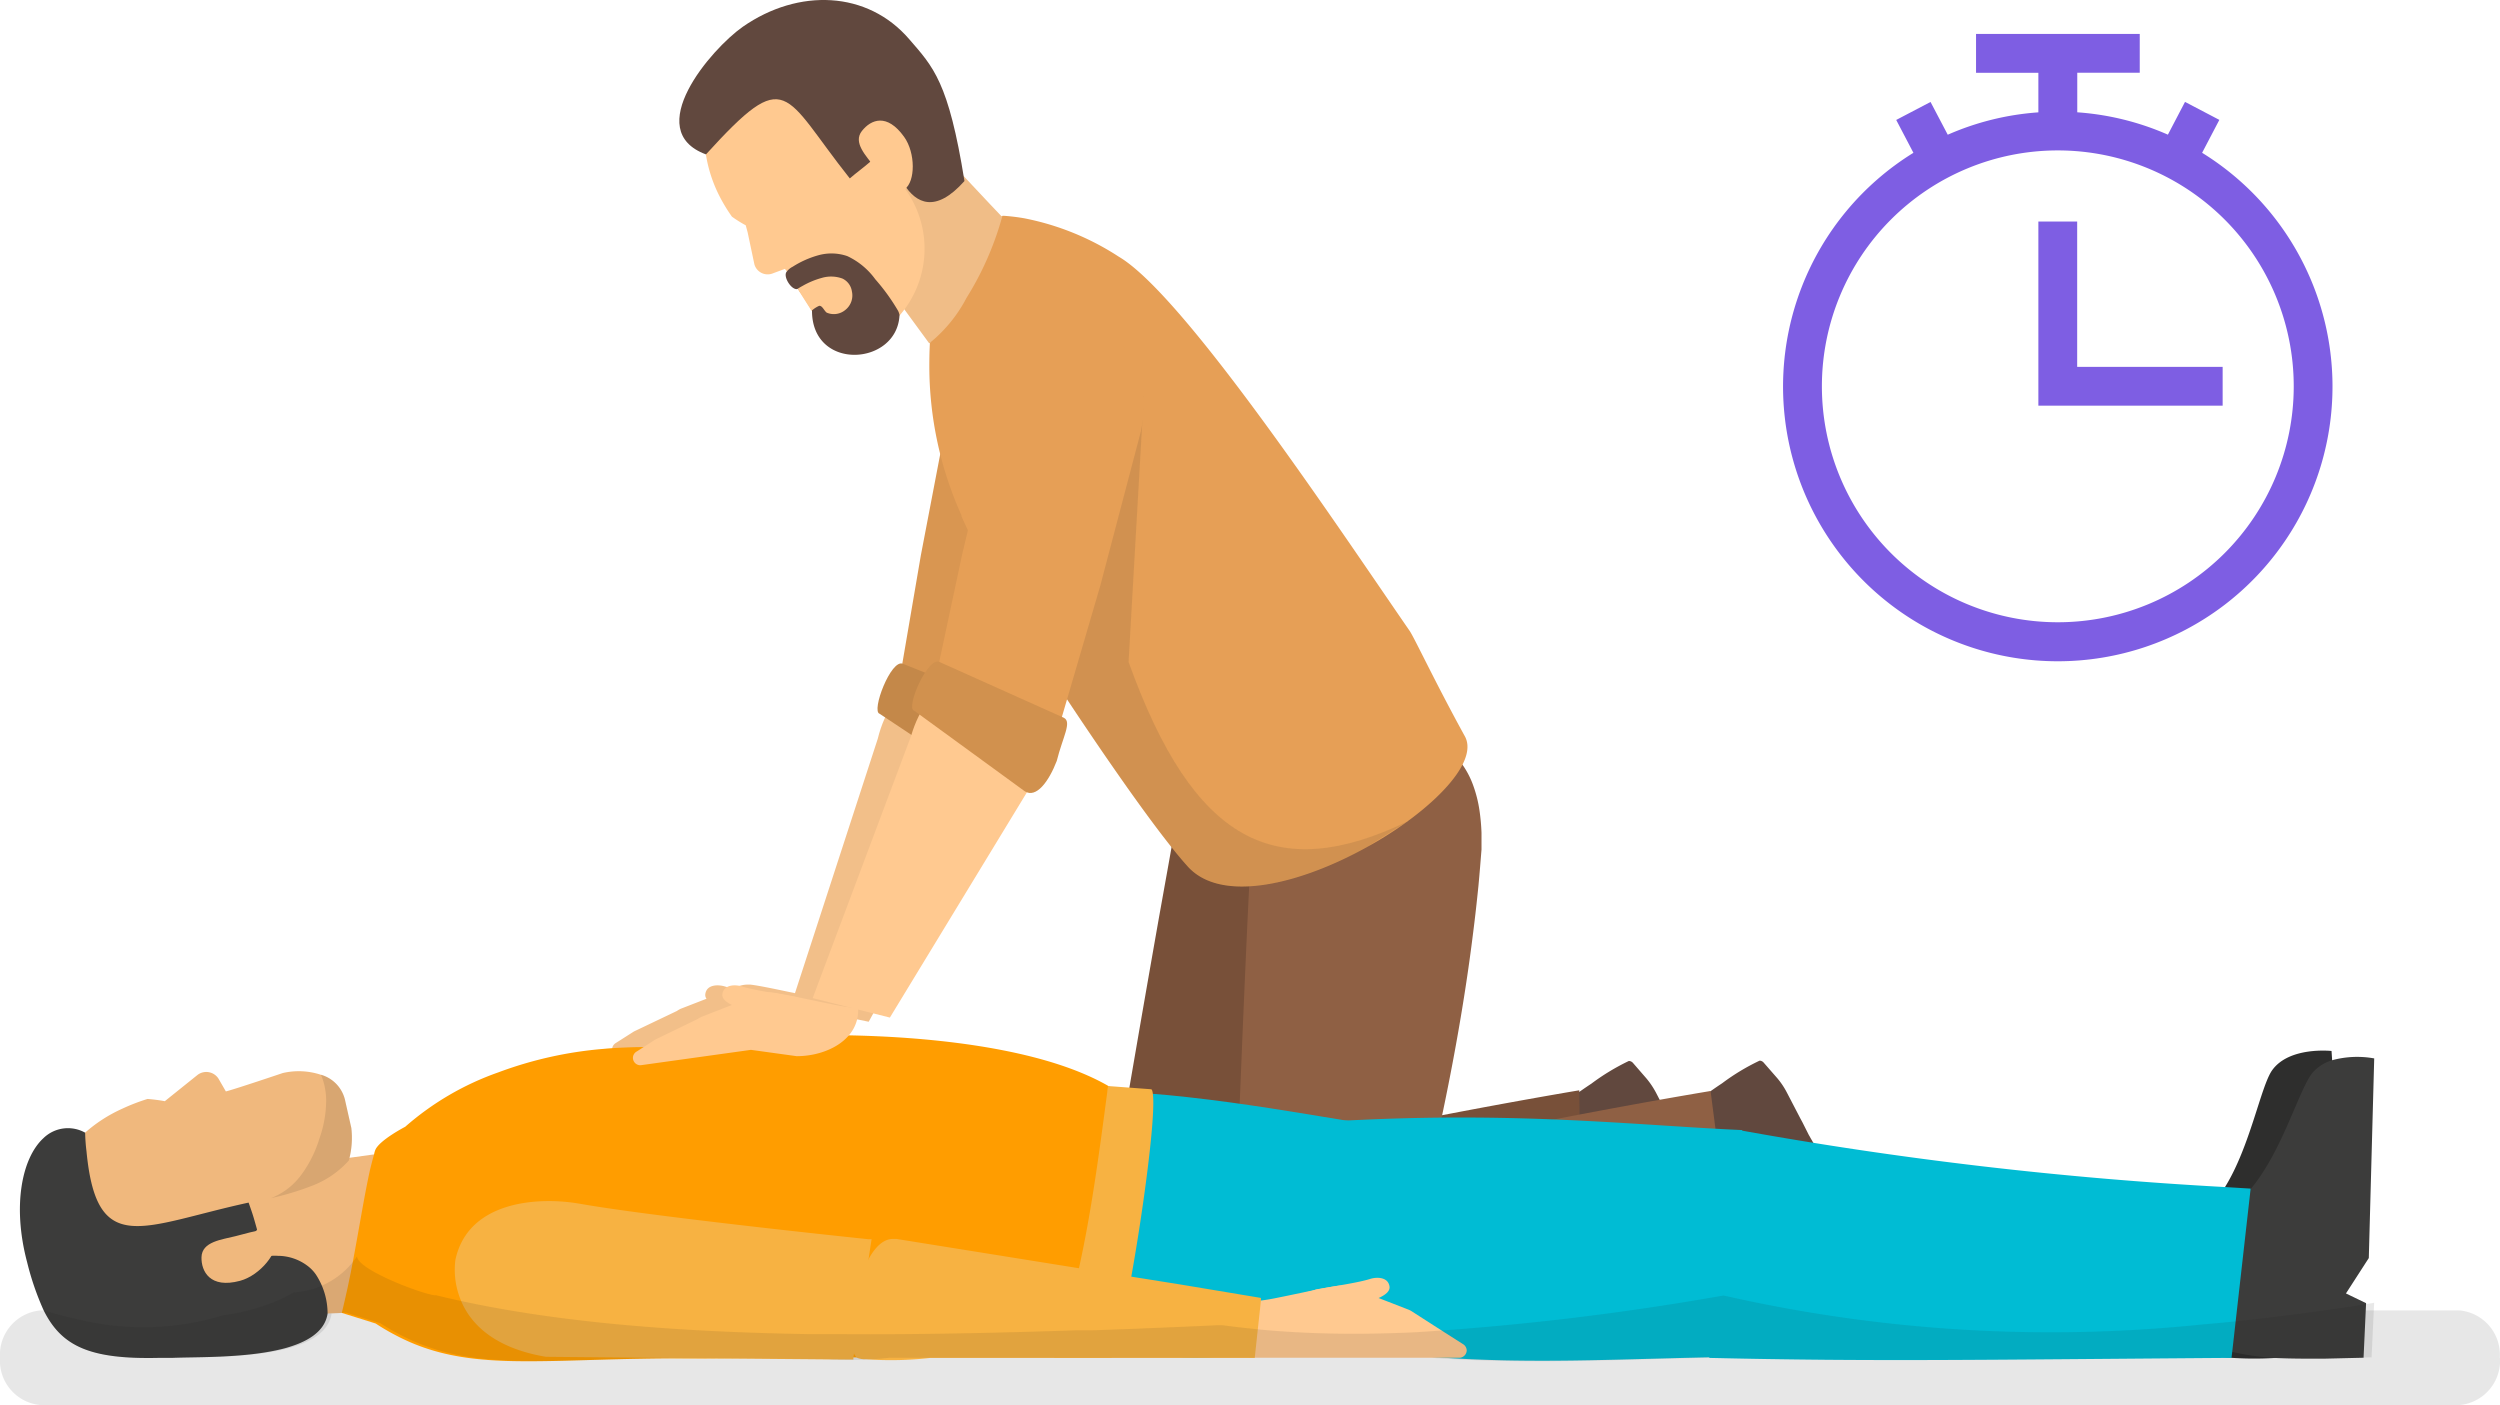 <svg xmlns="http://www.w3.org/2000/svg" width="215" height="120.837" viewBox="0 0 215 120.837">
  <g id="Capa_2" data-name="Capa 2" transform="translate(-23.063 -91.937)">
    <g id="Grupo_75408" data-name="Grupo 75408" transform="translate(23.063 91.937)">
      <path id="Trazado_162748" data-name="Trazado 162748" d="M95.929,212.012c.109-.836,1.1-.836,1.673-.661,1,.309,2.751.569,4.667.912.41.167.836.226,1.221.368a9.349,9.349,0,0,1,1.162.485c.293.36.477.661.836,1.137a23.66,23.66,0,0,1-7.527-.836C97.367,213.183,95.82,212.774,95.929,212.012Z" transform="translate(-35.272 -126.518)" fill="#f2bf89"/>
      <path id="Trazado_162749" data-name="Trazado 162749" d="M86.69,216.8h0a.644.644,0,0,0,.569.644h.1l9.484-1.321,3.931.544c2.651,0,5.461-1.505,5.277-4.182v-.05c0,.067-.142.084-.393.067a17.8,17.8,0,0,1-1.765-.284c-1.815-.351-4.265-.92-5.319-1.037h-.251a2.3,2.3,0,0,0-.786.151l-1.731.677-.728.284-2.367.92a1.731,1.731,0,0,0-.443.234l-3.7,1.765-1.572,1A.661.661,0,0,0,86.69,216.8Z" transform="translate(-34.05 -126.505)" fill="#f2bf89"/>
      <g id="Grupo_75404" data-name="Grupo 75404" transform="translate(58.423)">
        <g id="Grupo_75401" data-name="Grupo 75401" transform="translate(9.594 27.948)">
          <path id="Trazado_162750" data-name="Trazado 162750" d="M109.108,184.8c2.409-9.843,15.054-5.67,10.671,3.512L108.33,209.13l-6.69-1.38Z" transform="translate(-101.64 -149.208)" fill="#f2bf89"/>
          <path id="Trazado_162751" data-name="Trazado 162751" d="M129.5,151.93l-2.91,13.381-3.471,14.083-10.42-4.976,1.924-11.24,2.6-13.582C118.9,140.682,131.35,141.176,129.5,151.93Z" transform="translate(-103.45 -143.349)" fill="#d99651"/>
          <path id="Trazado_162752" data-name="Trazado 162752" d="M120.51,188.98c1.02.585,2.032-.953,2.643-2.726.427-2.091,1.171-3.42.452-3.73l-10.872-4.34c-1.02-.46-2.76,4.115-2,4.3Z" transform="translate(-103.098 -149.046)" fill="#c48849"/>
        </g>
        <path id="Trazado_162753" data-name="Trazado 162753" d="M181.468,225.562l-2.166,7.36.795,1.673a4.7,4.7,0,0,1,1.321,0l.427.059a11.993,11.993,0,0,1,3.738,1.673c.895.527,2.024,2.124,3.437,3.554.293.284.569.569.836.836,1.522,1.581,2.668,2.952,3.872,3.345,1,.493,2.141-.217,3.68-.836a.56.56,0,0,0,.418-.527,20.072,20.072,0,0,0-2.467-8.857l-1.338-2.291-1.556-2.7-1.823-3.153a2.169,2.169,0,0,0-.159-.276l-.56-1.112-.167-.284-1.162-2.25a6.991,6.991,0,0,0-.836-1.246l-1.146-1.321a.485.485,0,0,0-.36-.176,19.109,19.109,0,0,0-3.22,1.949,40.416,40.416,0,0,0-3.4,2.509h-.05c-.167.151-.577.836-1.263,1.547-.46.493,4.182.05,3.487.418a2.75,2.75,0,0,1-.343.109Z" transform="translate(-104.593 -127.79)" fill="#61483e"/>
        <path id="Trazado_162754" data-name="Trazado 162754" d="M134.009,233.713a8.647,8.647,0,0,0,.519,1.129.4.4,0,0,1,0,.067,7.654,7.654,0,0,0,.912,1.313c.05.05.092.109.142.167a8.037,8.037,0,0,0,3.63,2.317c4.023,1.38,6.874-.669,8.363-4.5a9.2,9.2,0,0,0,.309-.886c.151-.318,2-4.516,4.265-10.738h0c1.79-4.926,3.847-11.123,5.545-17.688.326-1.254.644-2.509.937-3.822.234-1.029.46-2.074.677-3.111.067-.493.134-.953.167-1.4h0a14.92,14.92,0,0,0,.075-1.89,11.013,11.013,0,0,0-.276-2.367,7.319,7.319,0,0,0-.527-1.5A5.21,5.21,0,0,0,157,188.753c-5.227-3.529-16.726,2.9-16.726,2.9-.393,2.2-.736,4.182-1.045,5.9l-.151.836-.577,3.22c-2.049,11.641-2.066,11.951-4.182,24.061-.142.836-.309,1.756-.477,2.735a8.438,8.438,0,0,0,.167,5.311Z" transform="translate(-97.26 -122.66)" fill="#785039"/>
        <path id="Trazado_162755" data-name="Trazado 162755" d="M135.619,241.109v.059c.159.176.6.7,1.079,1.179l.159.151a6.083,6.083,0,0,0,.585.519,8.179,8.179,0,0,0,5.8,1.514c20.364-3.588,25.926-3.027,31.337-4.014l.36-4.248.209-2.509L175,222.05s-11.943,1.99-23.5,4.558h0c-7.033,1.556-12.946,3.278-14.577,4.826,0,.042-.318,1.84-.619,3.864C135.937,238,135.569,241.034,135.619,241.109Z" transform="translate(-97.608 -128.284)" fill="#785039"/>
        <path id="Trazado_162756" data-name="Trazado 162756" d="M194.927,225.557l-2.166,7.36.794,1.673a4.692,4.692,0,0,1,1.321,0l.427.059a11.867,11.867,0,0,1,3.73,1.673c.9.527,2.032,2.124,3.446,3.554l.836.836c1.522,1.581,2.668,2.952,3.872,3.345.987.493,2.141-.217,3.68-.836a.544.544,0,0,0,.41-.527,19.9,19.9,0,0,0-2.459-8.856l-1.338-2.291-1.564-2.7L204.1,225.69c-.059-.1-.1-.192-.159-.276l-.56-1.112-.167-.309-1.171-2.25a6.539,6.539,0,0,0-.836-1.246l-1.154-1.321A.477.477,0,0,0,199.7,219a18.692,18.692,0,0,0-3.228,1.949,41.96,41.96,0,0,0-3.4,2.509h-.042c-.176.151-.585.836-1.263,1.547-.46.493,4.182.05,3.479.418a2.165,2.165,0,0,1-.326.134Z" transform="translate(-106.795 -127.785)" fill="#61483e"/>
        <path id="Trazado_162757" data-name="Trazado 162757" d="M147.952,234.145a9.065,9.065,0,0,0,.661,1.062.192.192,0,0,1,.05.059,7.218,7.218,0,0,0,1.07,1.179l.167.151a8.037,8.037,0,0,0,3.889,1.831c4.182.836,6.741-1.547,7.719-5.545.075-.293.134-.6.192-.912s1.4-4.742,2.843-11.2h0c1.137-5.118,2.383-11.524,3.211-18.248.167-1.3.309-2.6.443-3.914.1-1.054.184-2.116.268-3.17v-1.422h0a17.682,17.682,0,0,0-.167-1.882,10.93,10.93,0,0,0-.585-2.308,7.525,7.525,0,0,0-.711-1.422,5.1,5.1,0,0,0-2-1.8c-5.637-2.835-16.191,5.018-16.191,5.018-.109,2.225-.2,4.182-.276,5.971a5.224,5.224,0,0,1-.042.836c-.059,1.179-.109,2.266-.159,3.27-.535,11.8-.5,12.118-1.045,24.4,0,.836-.084,1.79-.125,2.777a8.472,8.472,0,0,0,.786,5.269Z" transform="translate(-99.478 -122.382)" fill="#8f6044"/>
        <path id="Trazado_162758" data-name="Trazado 162758" d="M148.919,241.121a.193.193,0,0,1,.05.059c.159.176.6.7,1.07,1.179l.167.151a6.082,6.082,0,0,0,.585.518,8.179,8.179,0,0,0,5.8,1.514c20.364-3.588,28.769-3.7,34.18-4.683l-2.3-17.738s-12.068,1.99-23.626,4.558h0c-7.033,1.556-12.946,3.278-14.585,4.826-.042.042-.318,1.84-.611,3.864C149.27,238.01,148.869,241.046,148.919,241.121Z" transform="translate(-99.785 -128.295)" fill="#8f6044"/>
        <path id="Trazado_162759" data-name="Trazado 162759" d="M118.453,138.158a9.133,9.133,0,0,1-4.3,3.345l-8.714-11.9c.778-.535,4.533-4.29,7.3-7.142l6.69,7.125.937.987a.426.426,0,0,1,.176,0C121.74,130.806,120.009,136.159,118.453,138.158Z" transform="translate(-92.668 -111.982)" fill="#f0bd87"/>
        <g id="Grupo_75402" data-name="Grupo 75402">
          <path id="Trazado_162760" data-name="Trazado 162760" d="M113.872,123.535c.836,1.455-2.358,1.673-3.722,2.777l-.125.109a8.74,8.74,0,0,1-.452,10.822l-.2.192-1.857,1.447c-1.79,1.346-4.081-.067-5.227-1.539l-.284-.46-1.2-1.89h0c-.376-.594-.736-1.154-.962-1.489a2.653,2.653,0,0,0-.167-.226l-1.012.376a1.188,1.188,0,0,1-1.614-.769l-.577-2.735-.167-.619a10.7,10.7,0,0,1-1.188-.744,14.267,14.267,0,0,1-1.112-1.848,11.959,11.959,0,0,1-1.121-3.471,9.316,9.316,0,0,1,3.638-8.882c1.547-1.112,3.5-2.685,5.854-3.153l.5-.084c2.509-.318,5.453.753,8.79,5.068C112.927,118.492,112.885,121.921,113.872,123.535Z" transform="translate(-90.596 -110.155)" fill="#ffc990"/>
          <path id="Trazado_162761" data-name="Trazado 162761" d="M114.69,125.5c-5.018,5.637-6.632-3.663-6.632-3.663s-1.413,1.037-1.464,2c-.711.611-1.188.937-1.765,1.438-5.8-7.3-5.311-9.827-12.369-2.066-5.578-2.057.435-9.057,3.161-10.972,4.809-3.345,10.73-3.1,14.309,1.054C112.014,115.7,113.319,116.955,114.69,125.5Z" transform="translate(-90.169 -109.931)" fill="#61483e"/>
          <path id="Trazado_162762" data-name="Trazado 162762" d="M112.518,123.727c1,1.4.97,3.847.059,4.5s-1.622-.552-2.634-1.932c-.669-.92-1.848-2.066-1.054-3.069S111.046,121.678,112.518,123.727Z" transform="translate(-93.189 -111.961)" fill="#ffc990"/>
        </g>
        <path id="Trazado_162763" data-name="Trazado 162763" d="M157.119,184.113l-.226.167a32.179,32.179,0,0,1-3.4,2.141c-5.628,3.128-12.461,4.892-15.38,1.673-3.487-3.83-11.031-15.246-13.615-19.352a82.068,82.068,0,0,1-5.854-10.772h0v-.084a31.286,31.286,0,0,1-2.768-12.812c0-1.263.05-2.032.05-2.032h0a12.32,12.32,0,0,0,3.145-3.855,26.461,26.461,0,0,0,3.094-7.067h.1a16.769,16.769,0,0,1,1.781.217,22.915,22.915,0,0,1,8.1,3.287l.151.092c5.67,3.5,18.683,23.107,24.889,32.106.41.6,2.225,4.483,4.767,9.1C162.864,178.686,160.614,181.529,157.119,184.113Z" transform="translate(-94.377 -113.563)" fill="#e69f56"/>
        <path id="Trazado_162764" data-name="Trazado 162764" d="M110.895,141.286c-.192,4.382-7.527,4.876-7.527-.36,0-.544-.761-1.2-1.2-1.89h0c-.519.226-1.355-1.087-.962-1.489a1.422,1.422,0,0,1,.5-.41,8.155,8.155,0,0,1,2.258-1,4.182,4.182,0,0,1,2.434.084,6.214,6.214,0,0,1,2.409,1.99,17.413,17.413,0,0,1,1.965,2.718A1.514,1.514,0,0,1,110.895,141.286Z" transform="translate(-91.959 -114.198)" fill="#61483e"/>
        <path id="Trazado_162765" data-name="Trazado 162765" d="M107,139.649a1.589,1.589,0,0,1-.552,1.581,1.547,1.547,0,0,1-1.614.243c-.226-.159-.376-.619-.652-.585a2.417,2.417,0,0,0-.652.427l-1.2-1.89h0q.209-.134.427-.251a7.05,7.05,0,0,1,1.673-.694,2.835,2.835,0,0,1,1.748.059A1.447,1.447,0,0,1,107,139.649Z" transform="translate(-92.159 -114.586)" fill="#ffc990"/>
        <path id="Trazado_162766" data-name="Trazado 162766" d="M158.948,187.061l-.368.243-3.4,2.141c-5.628,3.128-12.461,4.892-15.38,1.673-3.487-3.83-11.031-15.246-13.615-19.352l3.186-17.32,6.64-3.855L134.7,173.513c5.578,15.514,12.6,19.235,24.1,13.665Z" transform="translate(-96.065 -116.587)" fill="#1d1d1b" opacity="0.1"/>
        <g id="Grupo_75403" data-name="Grupo 75403" transform="translate(11.467 28.287)">
          <path id="Trazado_162767" data-name="Trazado 162767" d="M112.343,184.553c2.835-9.735,15.254-5.018,10.5,3.964L110.52,208.773l-6.64-1.673Z" transform="translate(-103.88 -149.549)" fill="#ffc990"/>
          <path id="Trazado_162768" data-name="Trazado 162768" d="M134.155,152.565l-3.487,13.256-4.073,13.925L116.4,174.326l2.375-11.131,3.186-13.456C124.044,140.865,136.43,141.9,134.155,152.565Z" transform="translate(-105.929 -143.754)" fill="#e69f56"/>
          <path id="Trazado_162769" data-name="Trazado 162769" d="M123.794,189.115c.987.627,2.066-.836,2.751-2.609.519-2.074,1.321-3.345.611-3.713l-10.7-4.8c-1-.5-2.935,4-2.183,4.182Z" transform="translate(-105.554 -149.352)" fill="#d1914e"/>
        </g>
      </g>
      <path id="Trazado_162770" data-name="Trazado 162770" d="M242.31,248.753a3.84,3.84,0,0,1-3.527,4.073H30.837a3.834,3.834,0,0,1-3.527-4.073h0a3.835,3.835,0,0,1,3.527-4.073H238.765a3.823,3.823,0,0,1,3.527,4.073Z" transform="translate(-27.31 -131.988)" fill="#131313" opacity="0.1"/>
      <g id="Grupo_75407" data-name="Grupo 75407" transform="translate(1.712 89.022)">
        <path id="Trazado_162771" data-name="Trazado 162771" d="M263.839,243.7l-3.446.426q-1.455.159-2.685.251a29.721,29.721,0,0,1-4.232,0c-1.422-.117-2.191-.36-2.292-.585a8.73,8.73,0,0,1-.644-2.291c-.527-3.245-.067-7.987,2.241-11.324l.309-.468c2.158-3.471,3.078-8.647,4.048-10.036,1.464-2.082,5.118-1.673,5.118-1.673l.05.761,1.129,16.4-1.673,3.211,1.815.636.042.895Z" transform="translate(-63.456 -216.638)" fill="#2e2e2d"/>
        <path id="Trazado_162772" data-name="Trazado 162772" d="M158.253,241.59c-6.13,4.918-16.86,4.29-22.146.084-1.154-7.268-1.464-13.966,0-19.5,8.288-.4,20,1.89,26.218,2.86Z" transform="translate(-46.014 -217.318)" fill="#00bcd4"/>
        <path id="Trazado_162773" data-name="Trazado 162773" d="M265.776,235.914l-1.965,3.044,1.731.836-.217,4.692-3.479.084c-1.438,0-2.718,0-3.822-.05a21.744,21.744,0,0,1-3.989-.535c-.836-.209-1.254-.435-1.321-.611a8.27,8.27,0,0,1-.376-1.848c-.343-3.3.527-8.288,3.278-11.549s4.182-8.681,5.352-10.036a3.6,3.6,0,0,1,1.673-1.045,8.238,8.238,0,0,1,3.6-.151Z" transform="translate(-63.771 -216.744)" fill="#3c3c3b"/>
        <g id="Grupo_75406" data-name="Grupo 75406" transform="translate(0 3.097)">
          <path id="Trazado_162774" data-name="Trazado 162774" d="M66.975,228.15v13.866l-5.8.184h0l-1.188.042-4.867.151-.025-.937v-.192l-.084-3.722v-.259l-.05-2.149-.117-5.311,3.513-.485,3.513-.485,2.116-.293Z" transform="translate(-33.528 -221.402)" fill="#f0b87d"/>
          <g id="Grupo_75405" data-name="Grupo 75405">
            <path id="Trazado_162775" data-name="Trazado 162775" d="M55.7,220.39a2.961,2.961,0,0,1,2.057,2.133l.552,2.45a7.326,7.326,0,0,1-.217,2.793h0a9.258,9.258,0,0,1-6.632,6.69v.125c.385,1.806,2.877,4.182,1.188,4.792-1.873.694-4.131,3.538-6.6,4.424-11.34,2.643-12.545-4.491-13.665-8.664a9.877,9.877,0,0,1,2.977-9.718,12.7,12.7,0,0,1,3.253-2.107,17.2,17.2,0,0,1,2.166-.836,14.472,14.472,0,0,1,1.489.192l.519-.418L45.1,220.39a1.246,1.246,0,0,1,1.84.435l.577,1c.753-.184,4.892-1.581,4.892-1.581a6.063,6.063,0,0,1,3.287.151Z" transform="translate(-29.805 -220.081)" fill="#f0b87d"/>
            <path id="Trazado_162776" data-name="Trazado 162776" d="M55.82,241.881c-.217,1.447-1.514,2.325-3.262,2.869a9.54,9.54,0,0,1-.937.251c-3.145.728-7.234.611-9.2.7H41.21c-5.854.125-8.279-1-9.818-4.106a23.817,23.817,0,0,1-1.413-4.115c-1.288-4.851-.452-8.957,1.388-10.663a3.019,3.019,0,0,1,3.6-.485h0a15.385,15.385,0,0,0,.117,1.606c.878,9.2,4.767,6.406,13.941,4.407.385,1.1.385,1.1.728,2.325a.384.384,0,0,1-.059.084c-.661.836-2.685,3.027-2.81,3.17a12.152,12.152,0,0,1,3.914-1h.176a4.427,4.427,0,0,1,.577,0h0a4.248,4.248,0,0,1,2.618.92h0a3.279,3.279,0,0,1,.636.677,6.122,6.122,0,0,1,1.012,3.362Z" transform="translate(-29.357 -221.041)" fill="#3c3c3b"/>
            <path id="Trazado_162777" data-name="Trazado 162777" d="M51.35,240.786c1.756-.477,3.345-2.509,3.078-3.663s-1.673-.636-3.471-.176c-1.171.3-2.9.46-2.927,1.815C48,239.958,48.757,241.489,51.35,240.786Z" transform="translate(-32.413 -222.756)" fill="#f0b87d"/>
          </g>
          <path id="Trazado_162778" data-name="Trazado 162778" d="M59.479,220.45a2.961,2.961,0,0,1,2.057,2.133l.552,2.45a7.326,7.326,0,0,1-.217,2.793h0a8.1,8.1,0,0,1-3.019,2.116,23.883,23.883,0,0,1-3.671,1.121,5.929,5.929,0,0,0,2.651-2.074,10.3,10.3,0,0,0,1.505-3.036,9.91,9.91,0,0,0,.585-3.345,5.9,5.9,0,0,0-.443-2.158Z" transform="translate(-33.584 -220.141)" fill="#050504" opacity="0.1"/>
        </g>
        <path id="Trazado_162779" data-name="Trazado 162779" d="M126.647,237.312c-.41,1.38-.878,2.768-1.388,4.182l-.1.309c-.276.744-.56,1.5-.836,2.241h-.677c-2.626,0-10.429,0-19.536.067h-1.823l-8.773.067H90.326c-11.457.092-17.345,1.179-23.358-2.057-.527-.276-1.062-.594-1.6-.945l-.4-.125-2.509-.786h0c.184-.744.351-1.5.519-2.258l.234-1.129h0c.644-3.245,1.121-6.414,1.673-8.915.117-.468.226-.912.351-1.33h0a1.654,1.654,0,0,1,.117-.41c.385-.836,2.559-1.965,2.559-1.965a24.4,24.4,0,0,1,8-4.675,33.72,33.72,0,0,1,9.057-2.024c.6-.059,1.221-.092,1.857-.117,1.271-.059,2.618-.042,4.031,0,6.582-1.489,27.841-2.183,37.417,3.245l.56.335v.192C129.382,225.914,128.412,231.517,126.647,237.312Z" transform="translate(-34.776 -216.378)" fill="#ff9d00"/>
        <path id="Trazado_162780" data-name="Trazado 162780" d="M107.1,236.735l-1.263,8.2-.3,1.957v.176h-1l-9.567-.084-15.89-.151c-4.909-.836-6.774-3.253-7.452-5.26a6.8,6.8,0,0,1-.318-3.078c1.1-5.152,7.276-5.428,10.688-4.826,6.113,1.079,22.338,2.793,24.838,3.053h.259Z" transform="translate(-33.857 -219.17)" fill="#f7b242"/>
        <path id="Trazado_162781" data-name="Trazado 162781" d="M195.229,225.929,194.117,240.2l-.41,5.269h-1.162c-8.438.176-15.564.569-23.542,0a105.829,105.829,0,0,1-11.608-1.43c-1.188-.209-2.417-.452-3.68-.711l-.05-.393-.36-2.659-1.915-14.393c3.989-.418,7.686-.694,11.131-.836C176.722,224.39,186.649,225.553,195.229,225.929Z" transform="translate(-47.113 -217.765)" fill="#00bcd4"/>
        <path id="Trazado_162782" data-name="Trazado 162782" d="M247.157,231.179l-1.28,11.34-.3,2.668-.067.552h-.176c-21.828.159-30.642.326-44.734,0h0l.719-5.252,1.965-14.318a336.927,336.927,0,0,0,41.665,4.876Z" transform="translate(-55.314 -217.981)" fill="#00bcd4"/>
        <path id="Trazado_162783" data-name="Trazado 162783" d="M163.491,242.083c-.117-.836-1.112-.836-1.673-.652-1,.309-2.751.569-4.658.9-.418.167-.836.226-1.229.376a8.663,8.663,0,0,0-1.154.477c-.293.368-.485.661-.836,1.137a23.634,23.634,0,0,0,7.527-.836C162.052,243.254,163.591,242.844,163.491,242.083Z" transform="translate(-45.704 -220.462)" fill="#ffc990"/>
        <path id="Trazado_162784" data-name="Trazado 162784" d="M169.457,247.693h0a.652.652,0,0,1-.569.644h-18.2l.192-2.777.151-2.166c0,.067.142.084.393.067a17.81,17.81,0,0,0,1.765-.284c1.815-.36,4.265-.92,5.319-1.037h.259a2.107,2.107,0,0,1,.778.151l1.731.677.728.284,2.367.92a1.931,1.931,0,0,1,.452.234l2.76,1.773,1.572,1A.661.661,0,0,1,169.457,247.693Z" transform="translate(-45.031 -220.595)" fill="#ffc990"/>
        <path id="Trazado_162785" data-name="Trazado 162785" d="M142.066,238.721c-.251,1.43-.51,2.726-.744,3.763-.142.6-.276,1.129-.4,1.53-.184.619-.351.978-.477.978H135.56v-.117c.268-.719.51-1.455.736-2.208.084-.268.159-.527.234-.794.376-1.254.7-2.551,1-3.872,1.162-5.018,1.882-10.454,2.6-15.89a3.44,3.44,0,0,1,.067-.5l3.7.276c.075,0,.134.176.159.477C144.291,224.395,143.162,232.758,142.066,238.721Z" transform="translate(-46.615 -217.234)" fill="#f7b242"/>
        <path id="Trazado_162786" data-name="Trazado 162786" d="M144.7,242.408v.243l-.226,2.082-.3,2.785v.05H116.256a29.654,29.654,0,0,1-5.495.117h0a1.992,1.992,0,0,1-.577-.059.578.578,0,0,1-.209-.084c-.351-.243-.527-1.012-.535-2.007,0-3,1.363-8.179,3.6-8.2h.318l18.022,2.894,1.924.309,1.045.167,3.454.552Z" transform="translate(-37.974 -219.809)" fill="#f7b242"/>
      </g>
      <path id="Trazado_162787" data-name="Trazado 162787" d="M232.22,243.118,232,247.809l-3.528.084c-1.467,0-2.756,0-3.875-.05a30.558,30.558,0,0,1-4.291,0c-22.133.159-31.072.326-45.361,0h0c-8.557.184-15.782.577-23.88,0H104.55a31.358,31.358,0,0,1-5.572.125h0l-9.693-.092H86.055c-11.618.092-17.588,1.179-23.685-2.057-.534-.276-1.077-.594-1.62-.945l-.407-.125-2.544-.786h0l-1.238.075c-.22,1.447-1.535,2.325-3.307,2.869a9.782,9.782,0,0,1-.95.251c-3.189.728-7.335.611-9.328.7h-1.23c-5.936.125-8.4-1-9.956-4.106a32.11,32.11,0,0,0,3.172.836h0a23.411,23.411,0,0,0,12.271-.4,17.905,17.905,0,0,0,4.359-1.129,15.349,15.349,0,0,0,1.7-.836,7.076,7.076,0,0,0,5.461-3.1c0,1.2,6.148,3.454,6.784,3.345,9.108,2.233,20,3.145,32.055,3.345h2.7c6.462.05,13.246-.092,20.251-.326h1.425l3.68-.134c2.374-.1,4.766-.192,7.174-.309h.331c.789.109,1.577.2,2.383.284,1.7.192,3.494.309,5.309.385h0c2.832.109,5.792.084,8.9-.059a234.508,234.508,0,0,0,25.933-3.061l.585-.1.28.059a126.69,126.69,0,0,0,40.781,2.442l1.509-.134c.67-.059,1.34-.134,2.027-.209,3.155-.335,6.394-.769,9.769-1.271Z" transform="translate(-28.043 -131.078)" fill="#1d1d1b" opacity="0.1"/>
      <path id="Trazado_162788" data-name="Trazado 162788" d="M97.589,212.012c.117-.836,1.112-.836,1.673-.661,1,.309,2.751.569,4.667.912.41.167.836.226,1.221.368a9.351,9.351,0,0,1,1.162.485c.293.36.477.661.836,1.137a23.634,23.634,0,0,1-7.527-.836C99.036,213.183,97.489,212.774,97.589,212.012Z" transform="translate(-35.465 -126.518)" fill="#ffc990"/>
      <path id="Trazado_162789" data-name="Trazado 162789" d="M88.71,217.6h0a.644.644,0,0,0,.569.644h.109l9.475-1.321,3.931.544c2.659,0,5.461-1.5,5.277-4.182v-.05c0,.067-.151.084-.4.067a17.8,17.8,0,0,1-1.765-.284c-1.806-.351-4.265-.92-5.319-1.037h-.251a2.216,2.216,0,0,0-.778.151l-1.74.7-.728.284-2.358.92a2.291,2.291,0,0,0-.452.234l-3.655,1.773-1.572,1.012A.636.636,0,0,0,88.71,217.6Z" transform="translate(-34.279 -126.636)" fill="#ffc990"/>
    </g>
    <g id="Grupo_75409" data-name="Grupo 75409" transform="translate(176.404 94.854)">
      <path id="Trazado_162790" data-name="Trazado 162790" d="M233.465,123.64l1.48-2.827-2.952-1.547-1.472,2.818a23.417,23.417,0,0,0-7.794-1.923v-3.4H228.1V113.42H214.021v3.345h5.361v3.4a23.417,23.417,0,0,0-7.794,1.924l-1.48-2.818-2.952,1.547,1.48,2.827a23.626,23.626,0,1,0,24.83,0Zm-12.411,40.377a20.289,20.289,0,1,1,20.289-20.289,20.289,20.289,0,0,1-20.289,20.289Z" transform="translate(-197.423 -113.42)" fill="#7e5ee3"/>
      <path id="Trazado_162791" data-name="Trazado 162791" d="M227.017,132.71H223.68v15.84h15.848v-3.337H227.017Z" transform="translate(-201.721 -116.578)" fill="#7e5ee3"/>
    </g>
  </g>
</svg>
